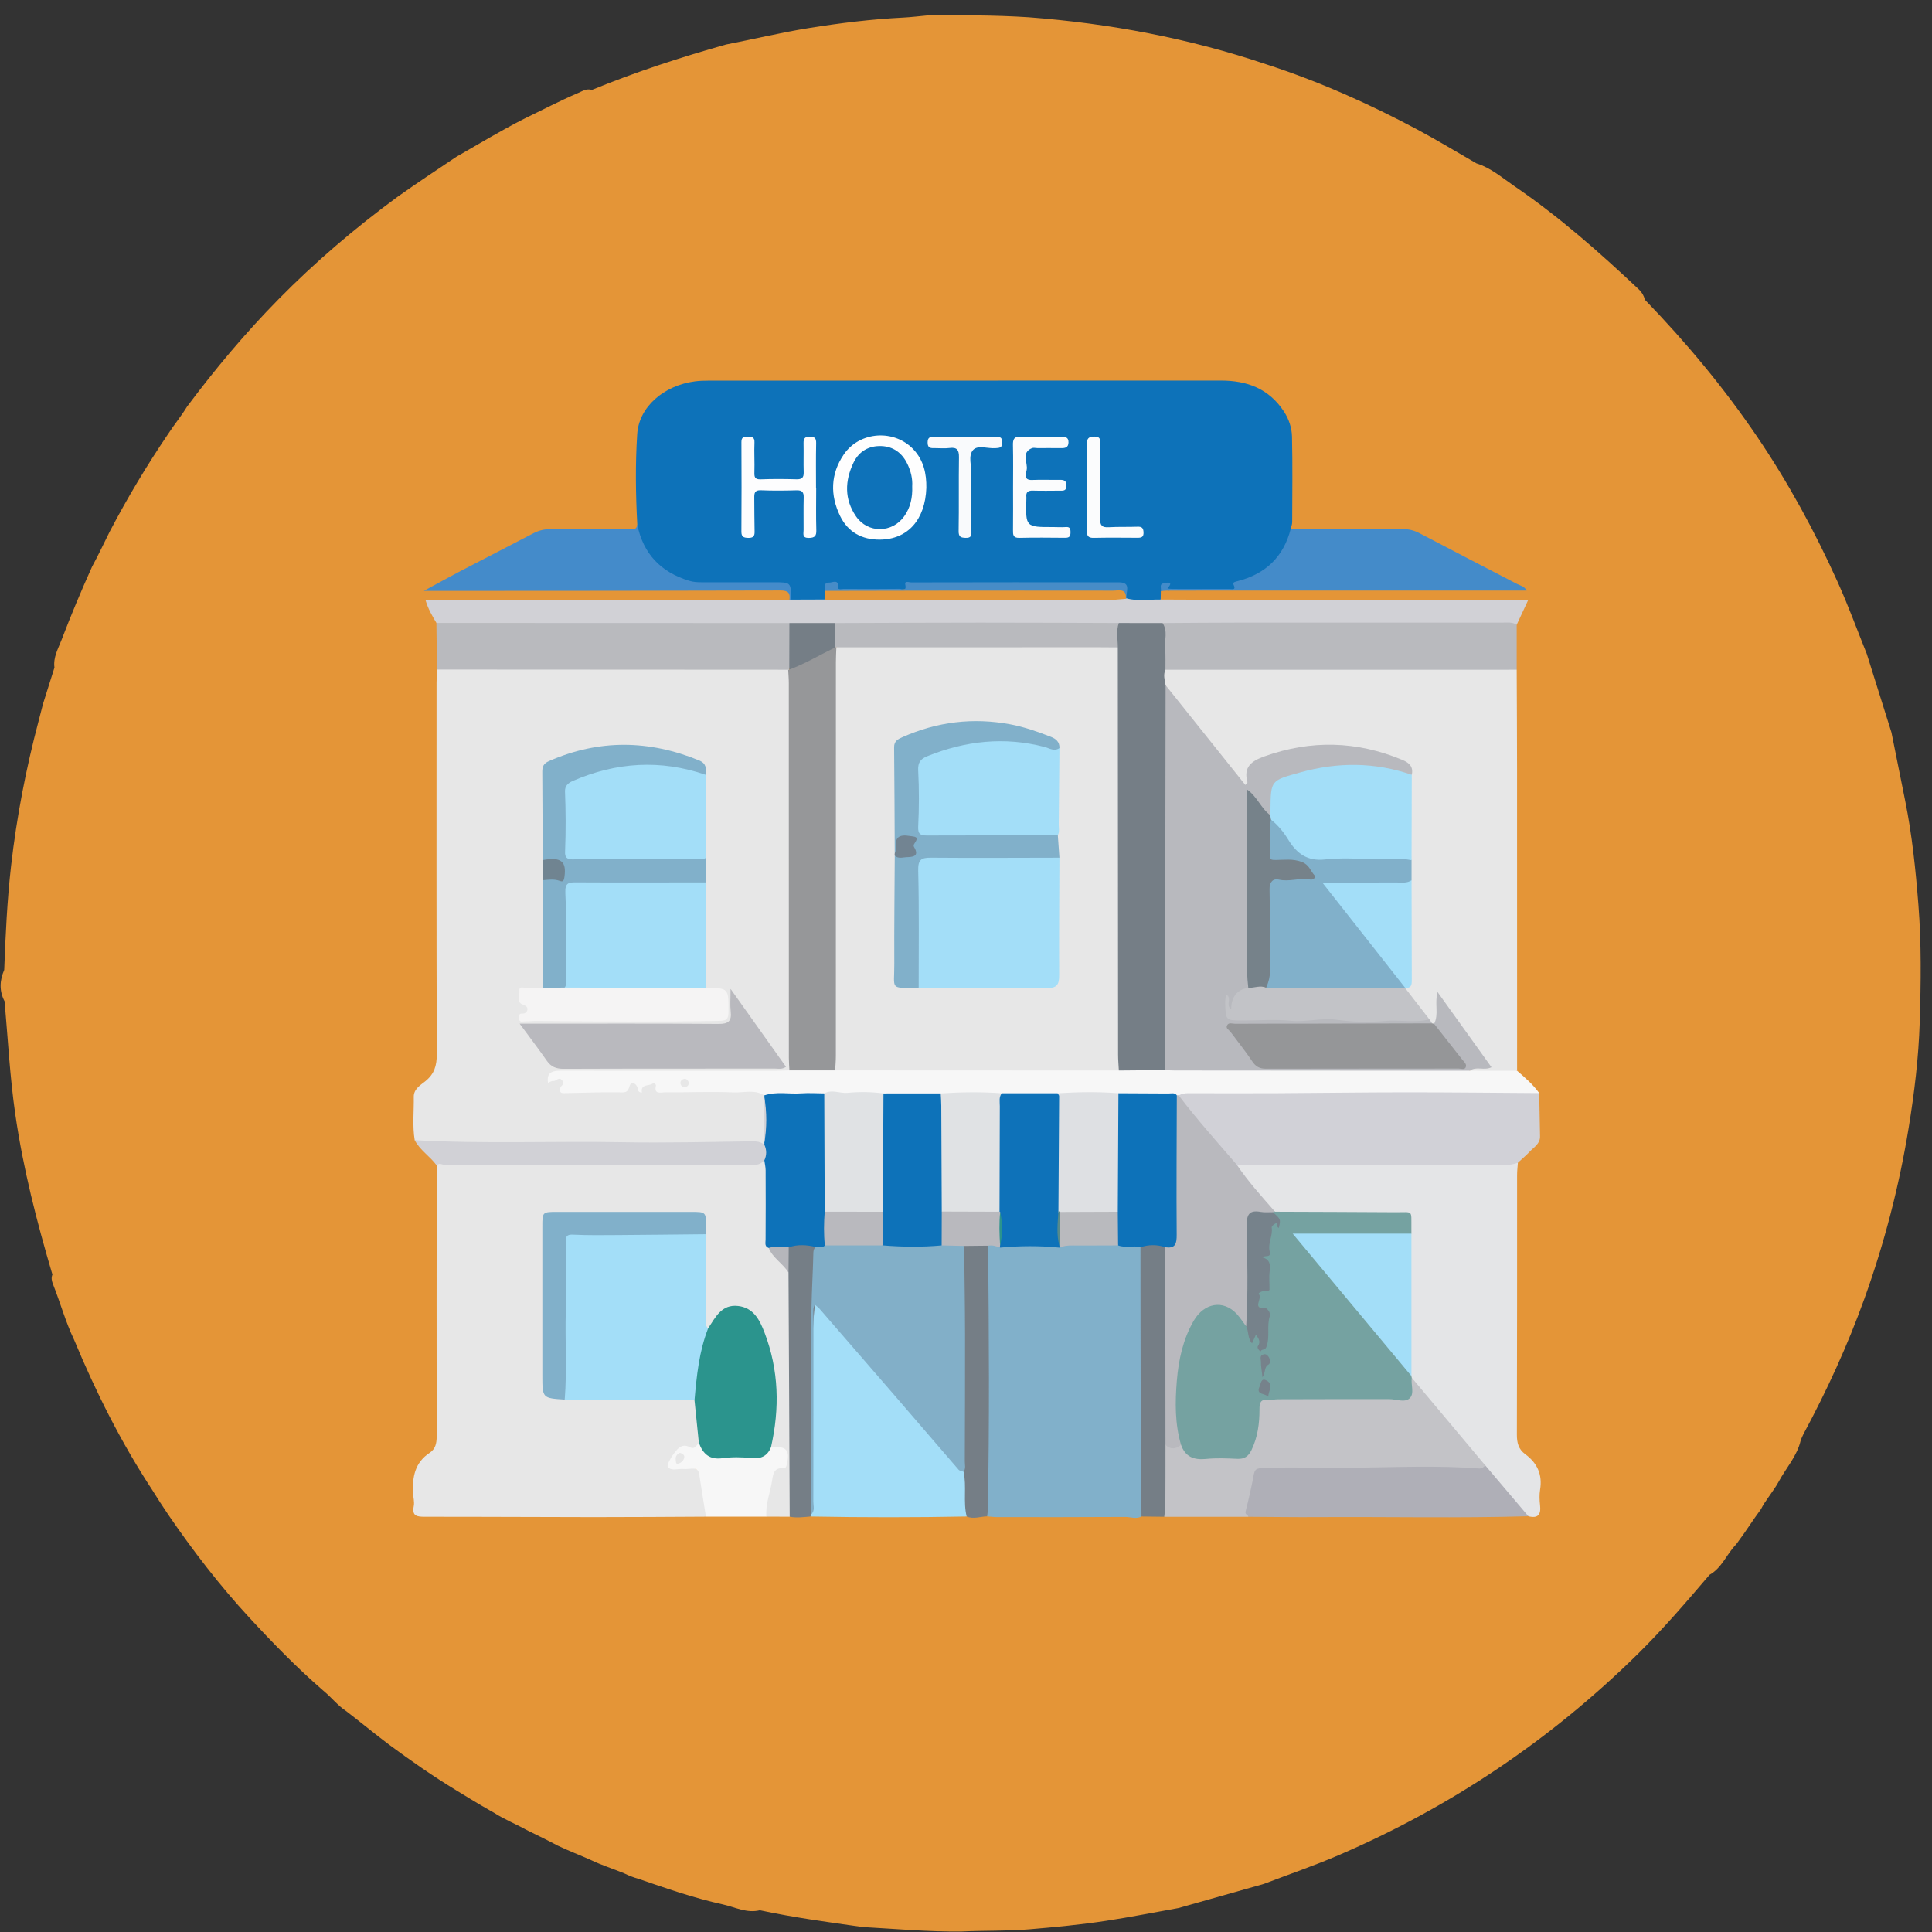 <?xml version="1.0" encoding="utf-8"?>
<!-- Generator: Adobe Illustrator 16.0.0, SVG Export Plug-In . SVG Version: 6.00 Build 0)  -->
<!DOCTYPE svg PUBLIC "-//W3C//DTD SVG 1.1//EN" "http://www.w3.org/Graphics/SVG/1.1/DTD/svg11.dtd">
<svg version="1.1" id="Layer_1" xmlns="http://www.w3.org/2000/svg" xmlns:xlink="http://www.w3.org/1999/xlink" x="0px" y="0px"
	 width="300px" height="300px" viewBox="0 0 300 300" enable-background="new 0 0 300 300" xml:space="preserve">
<rect x="0" y="0" width="300" height="300" fill="#333333" stroke="none"/>
<g>
	<path fill-rule="evenodd" clip-rule="evenodd" fill="#E49537" d="M149.284,299.928c-5.118,0.055-10.213-0.411-15.316-0.695
		c-5.344-0.751-10.693-1.476-15.975-2.605c-2.039,0.503-3.866-0.493-5.75-0.909c-4.465-0.983-8.788-2.485-13.106-3.977
		c-0.77-0.209-1.507-0.501-2.223-0.851c-1.73-0.715-3.525-1.271-5.214-2.088c-1.688-0.75-3.412-1.414-5.082-2.205
		c-1.596-0.851-3.223-1.642-4.847-2.435c-1.669-0.939-3.467-1.64-5.08-2.689c-0.143-0.071-0.279-0.152-0.417-0.233
		c-1.875-1.063-3.716-2.18-5.549-3.313c-3.557-2.165-6.966-4.547-10.312-7.021c-2.242-1.687-4.399-3.479-6.627-5.184
		c-1.352-0.885-2.337-2.179-3.574-3.191c-4.083-3.532-7.847-7.398-11.5-11.354c-4.602-4.982-8.737-10.362-12.575-15.964
		c-0.853-1.244-1.659-2.515-2.458-3.793c-4.845-7.38-8.79-15.23-12.17-23.373c-1.333-2.779-2.135-5.759-3.271-8.613
		c-0.193-0.485-0.321-0.999-0.098-1.522c-2.423-8.19-4.546-16.438-5.77-24.922c-0.839-5.82-1.139-11.672-1.659-17.511
		c-0.857-1.615-0.765-3.242-0.057-4.875c0.204-5.402,0.456-10.796,1.069-16.174c0.867-7.598,2.315-15.081,4.269-22.47
		c0.233-0.884,0.457-1.771,0.685-2.656c0.593-1.882,1.186-3.764,1.779-5.646c-0.222-1.583,0.578-2.925,1.104-4.303
		c1.462-3.835,3.049-7.62,4.736-11.362c0.964-1.777,1.823-3.608,2.725-5.417c2.747-5.251,5.787-10.328,9.114-15.232
		c0.927-1.429,2.02-2.742,2.907-4.199c4.365-5.845,9.049-11.432,14.157-16.628c5.722-5.819,11.928-11.11,18.512-15.946
		c3.006-2.141,6.091-4.166,9.153-6.226c3.49-1.992,6.926-4.081,10.515-5.898c2.791-1.355,5.54-2.794,8.395-4.014
		c0.68-0.291,1.323-0.735,2.124-0.471c6.798-2.792,13.773-5.065,20.844-7.053c4.274-0.83,8.508-1.854,12.813-2.548
		c4.891-0.789,9.793-1.387,14.74-1.636c1.257-0.064,2.511-0.223,3.765-0.338c5.219-0.033,10.438-0.048,15.651,0.29
		c12.59,0.956,24.913,3.26,36.893,7.299c8.168,2.647,15.982,6.123,23.543,10.169c3.086,1.652,6.08,3.477,9.117,5.223
		c2.257,0.698,4.014,2.252,5.906,3.543c6.935,4.733,13.204,10.281,19.307,16.023c0.483,0.455,0.785,0.976,0.938,1.605
		c6.387,6.599,12.249,13.637,17.408,21.233c4.858,7.152,8.98,14.727,12.535,22.615c1.651,3.664,3.025,7.435,4.521,11.159
		c1.274,4.061,2.551,8.122,3.826,12.182c0.712,3.544,1.422,7.088,2.135,10.632c1.072,5.316,1.622,10.691,2.048,16.095
		c0.48,6.075,0.393,12.149,0.209,18.218c-0.169,5.53-0.835,11.03-1.727,16.493c-1.473,9.04-3.765,17.873-6.865,26.493
		c-2.608,7.257-5.815,14.245-9.468,21.033c-0.162,0.302-0.278,0.63-0.416,0.946c-0.557,2.463-2.283,4.303-3.436,6.448
		c-0.457,0.854-1.062,1.625-1.599,2.435c-0.415,0.578-0.812,1.167-1.132,1.806c-1.221,1.647-2.312,3.386-3.534,5.031
		c-0.133,0.199-0.282,0.385-0.437,0.566c-1.406,1.481-2.135,3.559-4.03,4.612c-3.58,4.2-7.178,8.391-11.11,12.267
		c-13.56,13.359-29.093,23.804-46.579,31.313c-3.776,1.621-7.678,2.953-11.521,4.42c-4.415,1.249-8.832,2.497-13.247,3.747
		c-3.723,0.664-7.433,1.402-11.169,1.973c-3.978,0.608-7.981,0.991-11.996,1.328C156.314,299.879,152.798,299.752,149.284,299.928z"
		/>
	<path fill-rule="evenodd" clip-rule="evenodd" fill="#0D72B9" d="M180.252,91.79c-0.008,0.437-0.016,0.873-0.023,1.31
		c-1.793,1.021-3.583,0.961-5.371-0.012c-0.744-2.142-0.744-2.15-3.025-2.152c-9.542-0.003-19.084,0-28.625-0.001
		c-0.924-0.001-1.773,0.48-2.582,0.619c-3.56,0.61-7.204,0.85-10.743-0.13c-0.799-0.222-1.11-0.403-1.313,0.467
		c-0.03,0.534-0.115,1.045-0.509,1.449c-1.671,0.617-3.354,0.526-5.043,0.09c-0.206-0.132-0.339-0.327-0.324-0.568
		c0.103-1.694-0.896-1.992-2.315-1.972c-3.578,0.048-7.156,0.01-10.733,0.017c-4.622,0.008-7.845-2.277-10.122-6.134
		c-0.611-1.036-0.797-2.139-0.565-3.316c-0.256-4.684-0.315-9.382-0.014-14.051c0.273-4.249,4.165-7.567,8.987-8.191
		c0.687-0.089,1.385-0.108,2.078-0.109c26.533-0.005,53.065,0.003,79.598-0.011c4.063-0.003,7.445,1.275,9.757,4.802
		c0.782,1.194,1.226,2.548,1.257,3.908c0.1,4.421,0.042,8.846,0.028,13.27c-0.002,0.336-0.141,0.672-0.216,1.007
		c0.44,0.559,0.14,1.111-0.055,1.635c-1.014,2.724-2.895,4.662-5.438,6.027c-1.021,0.547-2.415,0.449-3.023,1.771
		c-0.111,0.243-0.648,0.113-0.991,0.113c-2.944,0.003-5.888,0.023-8.831-0.024c-0.374-0.005-1.089,0.449-1.198-0.507
		C180.884,90.998,180.562,91.629,180.252,91.79z"/>
	<path fill-rule="evenodd" clip-rule="evenodd" fill="#E7E7E7" d="M64.394,177.041c-0.372-2.235-0.105-4.485-0.143-6.729
		c-0.019-1.191,1.028-1.806,1.789-2.415c1.403-1.125,1.79-2.43,1.783-4.197c-0.063-19.218-0.039-38.436-0.036-57.653
		c0-0.693,0.042-1.386,0.066-2.08c0.676-0.58,1.503-0.544,2.31-0.544c16.668-0.011,33.335-0.011,50.002,0.001
		c0.804,0.001,1.632-0.044,2.335,0.484c0.587,0.673,0.546,1.506,0.546,2.31c0.015,19.288,0.015,38.576,0.003,57.864
		c0,0.521-0.014,1.043-0.13,1.549c-0.339,1.232-1.377,1.058-2.274,1.062c-5.272,0.022-10.545,0.01-15.818,0.01
		c-5.62,0.002-11.24-0.006-16.861,0.009c-0.787,0.002-1.637-0.171-2.422,0.657c1.213-0.148,2.364-0.346,2.193,1.383
		c-0.06,0.599,0.539,0.458,0.919,0.454c2.374-0.028,4.749-0.003,7.124-0.009c0.59-0.002,1.153-0.044,1.556-0.581
		c0.546-0.729,1.191-1.016,1.798-0.111c0.473,0.704,0.623-0.03,0.878-0.145c0.814-0.362,1.589-0.82,2.237,0.277
		c0.484,0.822,1.346,0.542,2.059,0.546c4.169,0.022,8.34-0.024,12.509,0.021c0.88,0.01,1.784-0.046,2.159,1.029
		c0.066,0.178,0.106,0.358,0.128,0.546c0.053,2.073,0.077,4.144-0.006,6.211c-0.022,0.179-0.077,0.353-0.155,0.516
		c-0.829,0.765-1.76,0.11-2.622,0.114c-13.647,0.074-27.294,0.212-40.941,0.056c-3.058-0.035-6.119,0.313-9.171-0.189
		C65.586,177.384,64.931,177.475,64.394,177.041z"/>
	<path fill-rule="evenodd" clip-rule="evenodd" fill="#E7E7E7" d="M122.623,235.51c-1.204-0.001-2.408-0.003-3.612-0.004
		c-0.504-0.517-0.487-1.175-0.364-1.788c0.319-1.575,0.599-3.163,1.034-4.716c0.124-0.446,0.273-1.03,0.713-1.12
		c1.17-0.245,1.414-0.938,1.321-1.998c-0.118-1.337-1.292-0.585-1.863-1.011c-0.139-0.103-0.277-0.194-0.357-0.355
		c0.363-3.033,0.531-6.071,0.441-9.126c-0.085-2.858-0.646-5.61-1.663-8.277c-0.291-0.762-0.685-1.464-1.179-2.109
		c-1.698-2.22-3.58-2.251-5.498-0.187c-0.554,0.596-0.716,1.871-2.031,1.434c-0.456-0.523-0.481-1.168-0.483-1.801
		c-0.006-4.212-0.075-8.425,0.032-12.636c-0.097-3.103-0.097-3.104-3.174-3.104c-6.303,0-12.605-0.008-18.908,0.004
		c-2.144,0.004-2.276,0.13-2.28,2.25c-0.015,7.401-0.006,14.803-0.006,22.204c0,3.302,0.001,3.302,3.231,3.712
		c5.949-0.055,11.897-0.018,17.845-0.018c0.577,0,1.157,0.011,1.709,0.209c0.63,0.26,0.745,0.841,0.836,1.414
		c0.273,1.715,0.459,3.438,0.542,5.171c-0.27,1.124-0.878,1.656-2.128,1.43c-1.422-0.259-1.857,0.88-2.325,1.883
		c-0.184,0.396-0.064,0.67,0.416,0.706c0.116,0.008,0.232-0.004,0.347,0.004c3.57,0.23,3.617,0.223,4.178,3.773
		c0.209,1.328,0.845,2.667,0.22,4.052c-5.795,0.026-11.591,0.075-17.387,0.071c-8.753-0.005-17.505-0.065-26.258-0.055
		c-1.236,0.001-2.03-0.102-1.721-1.661c0.127-0.64-0.079-1.343-0.113-2.019c-0.125-2.484,0.286-4.743,2.573-6.244
		c0.908-0.596,1.097-1.473,1.095-2.545c-0.024-14.029-0.004-28.059,0.005-42.089c0.396-1.072,1.33-0.628,2.016-0.629
		c10.193-0.021,20.386-0.021,30.579-0.018c4.634,0.001,9.267-0.01,13.9,0.006c1.392,0.006,2.776-0.035,4.15-0.272
		c1.224,0.457,1.034,1.55,1.057,2.492c0.089,3.585-0.079,7.172,0.084,10.754c0.416,0.968,1.118,1.718,1.85,2.448
		c0.696,0.695,1.296,1.453,1.485,2.463c0.206,1.561,0.113,3.128,0.114,4.691c0.009,9.91,0.009,19.82-0.002,29.732
		C123.044,233.604,123.2,234.614,122.623,235.51z"/>
	<path fill-rule="evenodd" clip-rule="evenodd" fill="#E7E7E7" d="M235.512,103.996c0.02,5.101,0.052,10.203,0.055,15.304
		c0.009,15.655,0.004,31.31,0.006,46.965c-2.295,0.836-4.639,0.545-6.978,0.3c-0.701-0.423-0.365-0.709,0.149-0.924
		c0.582-0.243,1.244-0.08,2.014-0.271c-2.447-3.551-4.939-6.901-7.298-10.27c-0.167,1.298,0.463,2.719-0.498,3.963
		c-0.161,0.065-0.326,0.09-0.497,0.071c-0.351-0.098-0.574-0.354-0.783-0.627c-1.003-1.297-1.922-2.661-3.01-3.895
		c-0.332-0.377-0.716-0.751-0.554-1.345c0.095-0.165,0.199-0.319,0.313-0.471c0.421-1.361,0.237-2.757,0.248-4.137
		c0.032-3.984-0.015-7.969,0.022-11.955c-0.04-1.071-0.034-2.143,0.011-3.213c-0.073-4.189-0.054-8.378-0.021-12.563
		c0.304-1.454-0.369-2.249-1.696-2.762c-7.186-2.78-14.33-2.809-21.479,0.144c-1.17,0.482-1.569,1.251-1.436,2.438
		c0.06,0.534-0.004,1.098-0.616,1.291c-0.551,0.175-0.844-0.309-1.111-0.656c-3.862-4.988-7.896-9.842-11.644-14.924
		c-0.332-1.154-0.812-2.354,0.871-2.908c0.805-0.162,1.619-0.13,2.429-0.131c16.171-0.003,32.341-0.006,48.513,0.008
		C233.541,103.431,234.631,103.205,235.512,103.996z"/>
	<path fill-rule="evenodd" clip-rule="evenodd" fill="#81B0CA" d="M177.248,235.479c-0.828,0.442-1.689,0.066-2.53,0.07
		c-6.632,0.044-13.264,0.033-19.896,0.029c-0.514-0.002-1.027-0.08-1.542-0.121c-0.357-0.646-0.251-1.354-0.241-2.038
		c0.181-12.882,0.09-25.763,0.064-38.645c-0.001-0.519-0.072-1.046,0.311-1.482c0.551-0.357,1.129-0.227,1.707-0.1
		c3.294-0.113,6.591,0.073,9.887-0.112c2.697-0.344,5.4-0.174,8.101-0.13c0.905,0.179,1.818,0.287,2.745,0.253
		c0.933-0.032,1.559,0.34,1.715,1.324c0.167,1.157,0.106,2.318,0.107,3.477c0.004,11.534,0.008,23.069-0.006,34.603
		C177.667,233.577,177.849,234.591,177.248,235.479z"/>
	<path fill-rule="evenodd" clip-rule="evenodd" fill="#E4E5E7" d="M235.694,180.549c-0.043,0.633-0.121,1.267-0.121,1.899
		c-0.007,13.44,0.011,26.88-0.033,40.319c-0.004,1.266,0.255,2.273,1.277,3.023c1.882,1.379,2.715,3.167,2.328,5.524
		c-0.13,0.79-0.096,1.627-0.004,2.428c0.165,1.444-0.324,2.08-1.817,1.699c-0.479-0.201-0.91-0.454-1.242-0.882
		c-1.831-2.347-3.889-4.508-5.743-6.837c-3.42-3.874-6.599-7.949-9.96-11.873c-0.599-0.698-1.207-1.388-1.535-2.274
		c-0.055-0.198-0.085-0.392-0.098-0.595c-0.158-7.078-0.092-14.153-0.044-21.227c-0.105-3.026-0.107-3.006-3.085-3.036
		c-5.697-0.057-11.396,0.155-17.09-0.11c-0.715-0.135-1.263-0.542-1.723-1.083c-1.459-1.715-2.897-3.449-4.312-5.199
		c-0.436-0.54-1.054-1.207-0.154-1.923c0.98-0.196,1.967-0.076,2.947-0.078c12.968-0.027,25.936,0.034,38.902-0.035
		C234.705,180.288,235.238,180.202,235.694,180.549z"/>
	<path fill-rule="evenodd" clip-rule="evenodd" fill="#D1D1D6" d="M122.833,93.113c1.734-0.005,3.469-0.012,5.204-0.018
		c0.546-0.397,1.18-0.448,1.822-0.448c14.81,0.004,29.619-0.059,44.43,0.03c0.231,0.025,0.444,0.103,0.638,0.232
		c1.752,0.506,3.533,0.153,5.302,0.191c7.61,0.028,15.221,0.07,22.831,0.08c11.342,0.014,22.684,0.003,34.233,0.003
		c-0.633,1.358-1.207,2.59-1.78,3.824c-0.478,0.273-1.005,0.24-1.524,0.24c-17.307-0.015-34.613-0.001-51.92-0.005
		c-0.464,0-0.924-0.066-1.388-0.047c-2.368,0.057-4.736,0.063-7.105-0.007c-13.522,0.126-27.047,0.022-40.568,0.053
		c-1.041,0.003-2.082,0.051-3.12-0.046c-2.488,0.058-4.978,0.063-7.467,0c-5.389,0.118-10.777,0.041-16.166,0.048
		c-11.82,0.014-23.641,0.007-35.462-0.001c-1.033,0-2.101,0.135-3.029-0.514c-0.639-1.077-1.278-2.154-1.691-3.546
		c18.94,0,37.722,0,56.505,0C122.632,93.036,122.715,93.007,122.833,93.113z"/>
	<path fill-rule="evenodd" clip-rule="evenodd" fill="#D1D1D7" d="M235.694,180.549c-0.652,0.262-1.328,0.336-2.033,0.336
		c-13.25-0.011-26.499-0.008-39.749-0.007c-0.615,0-1.229,0.004-1.844,0.006c-1.014-0.057-1.388-0.964-1.921-1.568
		c-2.134-2.418-4.219-4.881-6.241-7.393c-0.461-0.571-1.283-1.106-0.83-2.087c1.225-0.913,2.656-0.668,4.015-0.647
		c8.206,0.12,16.413-0.039,24.617,0.004c8.495,0.043,16.992-0.154,25.486,0.079c0.646,0.019,1.271,0.074,1.817,0.463
		c0.041,2.236,0.074,4.471,0.126,6.705c0.027,1.159-0.922,1.659-1.568,2.349C236.984,179.412,236.322,179.965,235.694,180.549z"/>
	<path fill-rule="evenodd" clip-rule="evenodd" fill="#F7F7F7" d="M239.012,169.734c-6.915-0.043-13.829-0.124-20.745-0.121
		c-6.65,0.002-13.303,0.103-19.954,0.137c-4.595,0.023-9.189,0.008-13.784-0.001c-0.534,0-1.034,0.079-1.5,0.347
		c-0.168,0.125-0.355,0.188-0.564,0.191c-2.768-0.076-5.537,0.014-8.303-0.057c-3.475-0.389-6.953-0.248-10.435-0.005
		c-2.532,0.016-5.063,0.129-7.588-0.057c-3.496-0.266-6.992-0.131-10.491,0.062c-2.658,0.052-5.315,0.057-7.968,0.01
		c-3.384-0.352-6.772-0.286-10.165-0.041c-2.95,0.025-5.9,0.26-8.842-0.105c-1.5-0.973-3.187-0.394-4.763-0.463
		c-3.56-0.157-7.134,0.014-10.701-0.012c-0.584-0.004-1.698,0.379-1.358-1.027c0.045-0.188-0.282-0.503-0.461-0.364
		c-0.614,0.475-1.955,0.028-1.71,1.431c-0.738-0.028-0.565-0.531-0.717-0.869c-0.308-0.688-1.007-0.887-1.216-0.105
		c-0.272,1.019-0.712,0.954-1.575,0.936c-2.716-0.059-5.437,0.076-8.155,0.111c-0.513,0.006-1.296,0.171-1.016-0.808
		c0.109-0.379,0.776-0.554,0.297-1.152c-0.538-0.67-0.91,0.154-1.384,0.082c-0.241-0.038-0.521,0.174-0.816,0.285
		c-0.263-1.635,0.674-1.884,2.006-1.882c11.072,0.022,22.145,0.015,33.216,0.011c0.752-0.001,1.506-0.038,2.259-0.058
		c1.442-0.851,3.026-0.335,4.543-0.457c0.684-0.056,1.377-0.015,2.062,0.011c15.05-0.083,30.104-0.042,45.162-0.008
		c2.268-0.013,4.531-0.042,6.797-0.003c6.195-0.156,12.387,0.014,18.579,0.019c8.684,0.005,17.366-0.006,26.05,0.011
		c0.847,0.002,1.757-0.198,2.483,0.478c2.438,0.002,4.878,0.004,7.317,0.006C236.813,167.329,238.047,168.397,239.012,169.734z"/>
	<path fill-rule="evenodd" clip-rule="evenodd" fill="#C3C3C7" d="M219.22,213.936c3.807,4.54,7.614,9.078,11.419,13.617
		c-0.098,0.808-0.648,0.789-1.279,0.767c-6.83-0.23-13.658-0.051-20.488,0.083c-4.159,0.081-8.323,0-12.481-0.116
		c-0.977-0.025-1.19,0.348-1.366,1.101c-0.473,2.03-0.785,4.092-1.167,6.14c-4.356-0.001-8.715-0.003-13.071-0.003
		c-0.489-0.724-0.384-1.552-0.373-2.347c0.039-2.706-0.146-5.415,0.104-8.114c0.131-0.354,0.225-0.896,0.711-0.745
		c0.85,0.267,1.644-0.233,2.466-0.043c0.939,1.493,2.302,1.906,4.004,1.737c1.263-0.125,2.548-0.068,3.819-0.014
		c1.44,0.061,2.286-0.625,2.737-1.923c0.557-1.602,0.759-3.262,0.842-4.946c0.093-1.847,0.283-2.125,2.148-2.185
		c6.311-0.204,12.623-0.063,18.935-0.067c2.22,0,2.22,0.038,2.646-2.194C218.88,214.394,218.981,214.128,219.22,213.936z"/>
	<path fill-rule="evenodd" clip-rule="evenodd" fill="#A3DEF8" d="M150.104,235.481c-8.087,0.155-16.173,0.153-24.26,0
		c-0.075-0.179-0.103-0.365-0.085-0.56c0.216-4.516,0.063-9.036,0.087-13.554c0.029-5.389,0.007-10.777,0.007-16.166
		c0-0.521-0.023-1.044,0.027-1.563c0.043-0.454,0.034-1.003,0.555-1.17c0.499-0.158,0.879,0.227,1.196,0.557
		c1.525,1.591,2.889,3.322,4.339,4.979c5.874,6.711,11.667,13.492,17.566,20.179c0.716,0.883,0.664,1.95,0.641,2.98
		C150.147,232.603,150.32,234.046,150.104,235.481z"/>
	<path fill-rule="evenodd" clip-rule="evenodd" fill="#B9BABE" d="M67.764,96.727c18.271,0.006,36.542,0.012,54.813,0.018
		c0.78,2.241,0.433,4.521,0.231,6.797c-0.086,0.202-0.227,0.354-0.421,0.455c-18.178-0.01-36.356-0.02-54.534-0.03
		C67.823,101.553,67.793,99.14,67.764,96.727z"/>
	<path fill-rule="evenodd" clip-rule="evenodd" fill="#B9BABE" d="M180.521,96.745c3.993-0.022,7.986-0.063,11.98-0.064
		c13.606-0.008,27.211-0.004,40.817-0.001c0.744,0,1.514-0.119,2.194,0.327c-0.001,2.33-0.001,4.66-0.001,6.989
		c-18.181,0.001-36.361,0.001-54.543,0.003c-0.587-0.527-0.555-1.247-0.536-1.924C180.48,100.298,180.229,98.516,180.521,96.745z"/>
	<path fill-rule="evenodd" clip-rule="evenodd" fill="#448BC9" d="M180.252,91.79c0.115-0.437-0.318-1.111,0.484-1.218
		c0.097-0.013,1.719-0.502,0.566,0.76c-0.063,0.068,0.49,0.117,0.748,0.118c2.945,0.014,5.892,0.012,8.838,0.004
		c0.439,0,1.117,0.241,0.637-0.713c-0.167-0.332,0.324-0.421,0.686-0.515c4.321-1.109,7.118-3.779,8.221-8.147
		c5.793,0.03,11.587,0.078,17.381,0.072c0.95,0,1.768,0.201,2.609,0.644c5.04,2.652,10.106,5.254,15.158,7.885
		c0.486,0.253,1.101,0.332,1.483,1.021c-1.15,0-2.207,0-3.262,0c-17.506,0.001-35.011,0.001-52.516,0.007
		C180.941,91.708,180.597,91.761,180.252,91.79z"/>
	<path fill-rule="evenodd" clip-rule="evenodd" fill="#AFAFB7" d="M193.856,235.526c-0.067-0.312-0.561-0.332-0.437-0.832
		c0.467-1.881,0.914-3.771,1.259-5.677c0.173-0.949,0.488-1.016,1.468-1.058c4.693-0.198,9.389,0.001,14.077-0.05
		c6.465-0.068,12.949-0.381,19.416,0.119c0.46,0.036,0.726-0.197,1-0.477c2.228,2.631,4.456,5.261,6.685,7.89
		c-10.895,0.317-21.792,0.069-32.689,0.137C201.043,235.601,197.449,235.546,193.856,235.526z"/>
	<path fill-rule="evenodd" clip-rule="evenodd" fill="#448BCA" d="M122.833,93.113c-0.083,0.035-0.167,0.057-0.255,0.067
		c0.163-1.077-0.16-1.494-1.382-1.49c-17.656,0.056-35.312,0.053-52.968,0.064c-0.636,0.001-1.271,0-2.416,0
		c2.161-1.171,3.908-2.149,5.683-3.075c3.773-1.971,7.569-3.901,11.338-5.879c0.899-0.472,1.806-0.657,2.82-0.647
		c3.94,0.039,7.88,0.025,11.82,0.005c0.573-0.003,1.356,0.294,1.483-0.704c0.916,4.545,3.656,7.386,8.058,8.728
		c0.63,0.193,1.24,0.23,1.873,0.23c3.757,0.004,7.516,0.003,11.274,0.003C122.832,90.415,122.832,90.415,122.833,93.113z"/>
	<path fill-rule="evenodd" clip-rule="evenodd" fill="#D1D1D6" d="M118.684,180.184c-0.453,0.479-0.957,0.711-1.666,0.711
		c-15.971-0.023-31.942-0.021-47.914-0.003c-0.425,0-0.894-0.408-1.294,0.073c-1.02-1.411-2.588-2.346-3.417-3.924
		c10.765,0.604,21.54,0.118,32.311,0.323c6.686,0.126,13.379-0.056,20.068-0.14c0.723-0.01,1.35,0.064,1.914,0.518
		C119.834,178.558,119.837,179.371,118.684,180.184z"/>
	<path fill-rule="evenodd" clip-rule="evenodd" fill="#757E86" d="M180.974,224.382c-0.003,3.092,0.004,6.184-0.017,9.275
		c-0.004,0.622-0.11,1.244-0.171,1.866c-1.181-0.014-2.36-0.028-3.538-0.042c-0.042-6.071-0.102-12.14-0.123-18.209
		c-0.027-7.868-0.023-15.734-0.034-23.602c1.295-1.154,2.872-1.104,4.179,0.133c0.273,0.723,0.234,1.48,0.234,2.23
		c0.007,8.565,0.012,17.131-0.005,25.696C181.497,222.638,181.668,223.602,180.974,224.382z"/>
	<path fill-rule="evenodd" clip-rule="evenodd" fill="#757E86" d="M150.104,235.481c-0.573-2.29,0.019-4.658-0.477-6.95
		c-0.299-0.477-0.218-1.011-0.218-1.526c-0.002-10.728-0.014-21.454,0.023-32.182c0.002-0.645-0.276-1.454,0.669-1.771
		c1.139-0.111,2.303-0.457,3.332,0.377c0.13,13.725,0.233,27.449-0.058,41.174c-0.007,0.285-0.062,0.571-0.095,0.855
		C152.221,235.482,151.166,235.931,150.104,235.481z"/>
	<path fill-rule="evenodd" clip-rule="evenodd" fill="#757E86" d="M125.972,235.139c-0.042,0.114-0.084,0.229-0.126,0.344
		c-1.074,0.087-2.147,0.244-3.223,0.027c-0.027-6.117-0.054-12.233-0.084-18.351c-0.031-6.52-0.067-13.041-0.1-19.562
		c-0.411-1.293-0.728-2.59-0.208-3.934c1.493-1.14,3.284-1.119,4.603,0.051c0.13,2.135,0.271,4.307-0.015,6.4
		c-1.503,11.031-0.264,22.105-0.686,33.15C126.109,233.891,126.287,234.537,125.972,235.139z"/>
	<path fill-rule="evenodd" clip-rule="evenodd" fill="#F7F7F7" d="M109.617,235.506c-0.352-2.207-0.712-4.413-1.05-6.622
		c-0.084-0.556-0.401-0.821-0.92-0.833c-0.509-0.013-1.024,0.099-1.526,0.052c-0.832-0.077-1.871,0.354-2.41-0.297
		c-0.216-0.262,0.401-1.387,0.836-1.974c0.587-0.791,1.285-1.768,2.494-1.145c0.895,0.461,1.08-0.238,1.477-0.66
		c2.588,3.211,6.123,1.68,9.311,1.822c0.785,0.034,1.14-0.947,1.894-1.132c2.437-0.196,2.999,0.456,2.435,2.759
		c-0.082,0.335-0.18,0.548-0.518,0.515c-1.474-0.143-1.596,0.926-1.755,1.946c-0.291,1.857-1.048,3.64-0.873,5.568
		C115.879,235.506,112.748,235.506,109.617,235.506z"/>
	<path fill-rule="evenodd" clip-rule="evenodd" fill="#FEFEFE" d="M143.843,75.748c-0.178,4.956-2.878,8-7.206,8.045
		c-2.783,0.029-4.972-1.171-6.187-3.677c-1.566-3.231-1.49-6.517,0.567-9.538c2.469-3.629,7.877-3.974,10.862-0.751
		C143.414,71.483,143.874,73.547,143.843,75.748z"/>
	<path fill-rule="evenodd" clip-rule="evenodd" fill="#FDFDFE" d="M126.736,75.748c0,2.19-0.043,4.382,0.021,6.571
		c0.026,0.906-0.235,1.194-1.153,1.209c-1.087,0.017-0.825-0.645-0.823-1.245c0.007-1.681-0.027-3.361,0.016-5.04
		c0.02-0.813-0.24-1.133-1.091-1.109c-1.853,0.052-3.71,0.074-5.561-0.007c-0.957-0.042-1.028,0.445-1.021,1.147
		c0.02,1.764,0.005,3.527,0.049,5.289c0.02,0.756-0.278,0.976-1.009,0.957c-0.699-0.019-1.044-0.159-1.039-0.963
		c0.03-4.635,0.027-9.27,0.003-13.905c-0.004-0.73,0.321-0.862,0.943-0.839c0.62,0.023,1.122-0.015,1.083,0.896
		c-0.067,1.532,0.039,3.072-0.011,4.606c-0.025,0.761,0.063,1.151,0.981,1.116c1.852-0.073,3.708-0.055,5.561-0.008
		c0.825,0.021,1.138-0.25,1.111-1.088c-0.046-1.504,0.013-3.013-0.021-4.518c-0.016-0.728,0.216-1.029,0.99-1.015
		c0.757,0.015,0.983,0.267,0.966,1.029c-0.05,2.305-0.019,4.612-0.019,6.918C126.721,75.748,126.729,75.748,126.736,75.748z"/>
	<path fill-rule="evenodd" clip-rule="evenodd" fill="#E49637" d="M174.825,92.986c-4.125,0.433-8.264,0.153-12.395,0.17
		c-11.236,0.049-22.473,0.016-33.71,0.011c-0.228,0-0.456-0.047-0.684-0.072c0.003-0.45,0.006-0.899,0.01-1.348
		c0.744-0.664,1.546-0.095,2.321-0.125c3.865-0.149,7.751,0.4,11.599-0.339c0.284-0.055,0.578-0.043,0.867-0.043
		c9.909-0.007,19.817-0.022,29.725,0.015C173.679,91.261,175.07,91.104,174.825,92.986z"/>
	<path fill-rule="evenodd" clip-rule="evenodd" fill="#FBFCFD" d="M157.308,75.731c0-2.199,0.035-4.399-0.017-6.597
		c-0.021-0.919,0.161-1.372,1.223-1.333c2.08,0.075,4.166,0.029,6.248,0.019c0.632-0.003,1.171,0.041,1.153,0.886
		c-0.019,0.825-0.547,0.889-1.181,0.881c-1.215-0.015-2.43-0.003-3.646-0.003c-0.288-0.001-0.617-0.099-0.861,0.006
		c-1.727,0.741-0.585,2.245-0.807,3.378c-0.106,0.541-0.561,1.62,0.85,1.561c1.419-0.06,2.843,0.002,4.265-0.02
		c0.665-0.009,1.079,0.108,1.067,0.934c-0.014,0.83-0.54,0.744-1.051,0.748c-1.389,0.009-2.778,0.032-4.166-0.007
		c-0.735-0.021-1.101,0.216-1.013,0.985c0.012,0.114,0.003,0.231,0,0.347c-0.123,4.33-0.123,4.329,4.163,4.324
		c0.625,0,1.252,0.048,1.875,0.003c0.573-0.042,0.806,0.064,0.819,0.733c0.014,0.684-0.153,0.938-0.84,0.932
		c-2.374-0.021-4.747-0.046-7.119,0.01c-0.96,0.023-0.979-0.48-0.971-1.188C157.324,80.13,157.309,77.931,157.308,75.731z"/>
	<path fill-rule="evenodd" clip-rule="evenodd" fill="#478CC7" d="M174.825,92.986c0.154-1.689-1.11-1.268-1.983-1.269
		c-9.543-0.017-19.087-0.007-28.629,0c-5.389,0.005-10.777,0.02-16.166,0.03c0.064-0.533-0.18-1.325,0.711-1.282
		c0.482,0.023,1.494-0.629,1.389,0.756c-0.032,0.42,0.558,0.221,0.855,0.224c2.893,0.017,5.787,0.026,8.679-0.013
		c0.324-0.005,1.155,0.479,0.886-0.661c-0.15-0.64,0.594-0.339,0.9-0.339c10.763-0.022,21.526-0.029,32.29-0.009
		c2.013,0.003,1.008,1.546,1.171,2.484L174.825,92.986z"/>
	<path fill-rule="evenodd" clip-rule="evenodd" fill="#F9FAFC" d="M150.817,76.751c0.003,1.912-0.04,3.826,0.024,5.736
		c0.025,0.717-0.069,1.049-0.876,1.031c-0.764-0.018-1.125-0.144-1.109-1.063c0.063-3.813-0.005-7.626,0.052-11.438
		c0.018-1.121-0.281-1.607-1.467-1.451c-0.741,0.098-1.504,0.013-2.258,0.02c-0.597,0.005-1.138,0.058-1.143-0.848
		c-0.005-0.835,0.393-0.931,1.07-0.926c3.13,0.021,6.26,0.01,9.39,0.012c0.592,0,1.129-0.058,1.138,0.862
		c0.01,0.9-0.49,0.864-1.102,0.908c-1.184,0.086-2.732-0.549-3.46,0.31c-0.767,0.904-0.2,2.454-0.251,3.719
		C150.782,74.663,150.815,75.708,150.817,76.751z"/>
	<path fill-rule="evenodd" clip-rule="evenodd" fill="#FBFCFD" d="M168.789,75.627c0-2.203,0.033-4.407-0.017-6.609
		c-0.02-0.881,0.221-1.229,1.163-1.226c1.007,0.003,0.927,0.575,0.925,1.244c-0.012,3.826,0.039,7.653-0.035,11.479
		c-0.021,1.089,0.3,1.412,1.351,1.35c1.478-0.088,2.966-0.024,4.447-0.079c0.664-0.024,0.913,0.172,0.944,0.867
		c0.032,0.771-0.353,0.854-0.948,0.851c-2.261-0.011-4.522-0.037-6.782,0.013c-0.854,0.019-1.078-0.295-1.062-1.106
		C168.821,80.149,168.791,77.888,168.789,75.627z"/>
	<path fill-rule="evenodd" clip-rule="evenodd" fill="#969799" d="M129.688,166.208c-2.37,0-4.739,0.001-7.109,0.001
		c-0.029-0.635-0.085-1.27-0.085-1.903c-0.005-19.411-0.003-38.821-0.008-58.231c0-0.693-0.064-1.385-0.098-2.078
		c0,0,0.169-0.018,0.169-0.018c1.992-1.609,4.367-2.5,6.666-3.528c0.262-0.118,0.566-0.076,0.781,0.191
		c0.112,0.18,0.188,0.371,0.236,0.577c0.154,0.807,0.119,1.62,0.12,2.431c0.003,19.815,0.007,39.631-0.012,59.446
		C130.347,164.159,130.644,165.329,129.688,166.208z"/>
	<path fill-rule="evenodd" clip-rule="evenodd" fill="#A3DEF8" d="M109.587,137.021c0.007,5.451,0.013,10.901,0.02,16.352
		c-0.426,0.488-1.017,0.542-1.592,0.546c-6.367,0.033-12.735,0.075-19.102-0.02c-0.231-0.003-0.458-0.061-0.678-0.119
		c-0.706-0.189-0.795-0.763-0.805-1.358c-0.08-4.789-0.073-9.58-0.058-14.37c0.002-0.938,0.472-1.365,1.36-1.436
		c0.404-0.032,0.808-0.041,1.211-0.041c5.832-0.003,11.664-0.005,17.496,0.004C108.178,136.581,108.956,136.466,109.587,137.021z"/>
	<path fill-rule="evenodd" clip-rule="evenodd" fill="#A3DEF8" d="M109.589,120.313c0,4.306,0,8.612,0,12.918
		c-0.344,0.67-0.981,0.508-1.535,0.514c-6.248,0.068-12.498,0.01-18.747,0.028c-1.593,0.004-1.928-0.343-1.91-1.958
		c0.034-2.889,0.072-5.778-0.015-8.665c-0.038-1.249,0.579-1.902,1.634-2.362c4.102-1.786,8.374-2.608,12.849-2.372
		c2.027,0.106,4.036,0.319,5.994,0.877C108.521,119.485,109.236,119.595,109.589,120.313z"/>
	<path fill-rule="evenodd" clip-rule="evenodd" fill="#81B0CA" d="M109.589,120.313c-7.01-2.413-13.88-1.982-20.652,0.954
		c-0.802,0.348-1.233,0.84-1.203,1.637c0.118,3.041,0.137,6.079,0.018,9.121c-0.024,0.604-0.108,1.434,1.113,1.421
		c6.746-0.063,13.492-0.028,20.239-0.036c0.162,0,0.323-0.117,0.485-0.179c0,1.264,0,2.526-0.001,3.79
		c-6.665,0.005-13.33,0.034-19.994-0.005c-1.264-0.008-1.887-0.004-1.806,1.695c0.211,4.434,0.095,8.883,0.086,13.327
		c-0.001,0.437,0.135,0.92-0.198,1.316c-1.137,0.788-2.275,0.778-3.417,0.012c0-5.561,0.001-11.123,0.001-16.684
		c0.866-0.935,1.915-0.393,2.9-0.343c0.068-2.296,0.068-2.298-2.086-2.528c-0.29-0.031-0.563-0.098-0.813-0.253
		c-0.015-4.564-0.02-9.128-0.055-13.692c-0.007-0.832,0.19-1.312,1.066-1.694c7.757-3.393,15.49-3.283,23.273-0.098
		C109.718,118.553,109.669,119.37,109.589,120.313z"/>
	<path fill-rule="evenodd" clip-rule="evenodd" fill="#B9B9BE" d="M80.694,158.956c0.91,0,1.47,0,2.031,0
		c9.616,0,19.23-0.038,28.844,0.038c1.581,0.014,2.063-0.466,1.892-1.965c-0.111-0.964-0.021-1.95-0.021-3.479
		c3.054,4.293,5.824,8.188,8.612,12.107c-0.661,0.438-1.19,0.271-1.684,0.272c-10.946,0.012-21.893-0.009-32.84,0.035
		c-1.154,0.004-1.948-0.291-2.61-1.241C83.615,162.856,82.231,161.045,80.694,158.956z"/>
	<path fill-rule="evenodd" clip-rule="evenodd" fill="#0D72B9" d="M126.673,193.637c-1.404-0.342-2.807-0.44-4.202,0.047
		c-1.023,0.472-2.067,0.304-3.111,0.1c-0.671-0.246-0.484-0.773-0.48-1.296c0.024-3.59,0.022-7.179,0.006-10.769
		c-0.003-0.512-0.132-1.023-0.202-1.535c0.385-0.813,0.38-1.627,0.003-2.441c0.017-0.105,0.015-0.211-0.004-0.315
		c0.264-2.343,0.245-4.686,0.01-7.03c0.02-0.102,0.013-0.203-0.02-0.303c1.879-0.646,3.824-0.184,5.734-0.32
		c1.188-0.086,2.389-0.002,3.584,0.007c0.689,0.625,0.61,1.468,0.611,2.267c0.001,5.209,0.049,10.417-0.017,15.621
		c-0.279,1.846-0.049,3.713-0.195,5.567C127.998,194.133,127.41,194.2,126.673,193.637z"/>
	<path fill-rule="evenodd" clip-rule="evenodd" fill="#F5F4F4" d="M84.26,153.366c1.139-0.003,2.277-0.008,3.417-0.012
		c7.309,0.006,14.62,0.013,21.93,0.019c3.565,0.064,3.527,0.064,3.513,3.734c-0.004,1.093-0.241,1.394-1.431,1.415
		c-9.435,0.171-18.869,0.111-28.303,0.01c-0.628-0.007-1.259,0.08-1.886,0.066c-0.341-0.007-0.845,0.248-0.912-0.442
		c-0.045-0.472-0.04-0.804,0.575-0.771c0.403,0.021,0.694-0.287,0.736-0.61c0.059-0.454-0.321-0.631-0.73-0.792
		c-1.098-0.43-0.455-1.414-0.521-2.112c-0.082-0.869,0.761-0.419,1.183-0.461C82.633,153.329,83.449,153.374,84.26,153.366z"/>
	<path fill-rule="evenodd" clip-rule="evenodd" fill="#708491" d="M84.262,133.558c3.01-0.571,3.68,0.345,3.395,2.536
		c-0.098,0.755-0.257,0.865-0.741,0.689c-0.894-0.325-1.767-0.173-2.654-0.101C84.261,135.641,84.262,134.6,84.262,133.558z"/>
	<path fill-rule="evenodd" clip-rule="evenodd" fill="#D1D1D6" d="M118.693,170.396c0.389,2.345,0.403,4.688-0.01,7.03
		C118.686,175.083,118.689,172.74,118.693,170.396z"/>
	<path fill-rule="evenodd" clip-rule="evenodd" fill="#A3DEF8" d="M109.588,191.648c0.01,4.273,0.01,8.548,0.041,12.822
		c0.005,0.604-0.249,1.284,0.33,1.794c0.411,0.477,0.222,0.996,0.06,1.48c-0.833,2.486-1.33,5.028-1.436,7.655
		c-0.029,0.721-0.007,1.538-0.739,2.039c-6.718-0.035-13.436-0.072-20.154-0.109c-0.482-2.224-0.282-4.484-0.277-6.723
		c0.015-5.422,0.01-10.845-0.012-16.267c-0.002-0.405,0.038-0.809,0.033-1.211c-0.016-1.332,0.624-1.791,1.939-1.786
		c5.893,0.024,11.787-0.019,17.68,0.03C107.899,191.381,108.791,191.131,109.588,191.648z"/>
	<path fill-rule="evenodd" clip-rule="evenodd" fill="#2B948D" d="M107.844,217.439c0.333-3.795,0.707-7.583,2.115-11.175
		c1.14-1.711,2.081-3.764,4.648-3.473c2.417,0.274,3.364,2.188,4.114,4.149c2.224,5.812,2.367,11.755,1,17.776
		c-0.573,1.426-1.602,1.85-3.117,1.689c-1.458-0.155-2.968-0.181-4.415,0.022c-2.034,0.285-3.047-0.688-3.672-2.402
		C108.292,221.831,108.069,219.636,107.844,217.439z"/>
	<path fill-rule="evenodd" clip-rule="evenodd" fill="#81B0CA" d="M109.588,191.648c-4.538,0.044-9.076,0.101-13.614,0.13
		c-2.352,0.015-4.708,0.049-7.056-0.064c-0.949-0.045-1.068,0.354-1.065,1.079c0.012,3.586,0.106,7.176,0.003,10.759
		c-0.131,4.594,0.198,9.192-0.166,13.779c-3.474-0.228-3.474-0.228-3.474-3.784c0-7.694,0-15.391,0-23.085
		c0-2.28,0-2.281,2.364-2.281c6.885,0,13.771,0,20.655,0c2.417,0,2.417,0.001,2.385,2.427
		C109.617,190.954,109.6,191.302,109.588,191.648z"/>
	<path fill-rule="evenodd" clip-rule="evenodd" fill="#B5B6BB" d="M119.36,193.783c1.027-0.333,2.071-0.183,3.112-0.099
		c-0.011,1.304-0.022,2.608-0.034,3.913C121.572,196.196,120.006,195.361,119.36,193.783z"/>
	<path fill-rule="evenodd" clip-rule="evenodd" fill="#B8B9BE" d="M228.255,166.259c-15.276-0.01-30.554-0.021-45.83-0.034
		c-0.521-0.001-1.041-0.04-1.561-0.062c-0.569-0.688-0.48-1.524-0.481-2.323c-0.012-18.336-0.013-36.672,0.003-55.008
		c0-0.848-0.132-1.76,0.606-2.438c4.116,5.15,8.232,10.301,12.382,15.491c0.139-0.168,0.356-0.326,0.331-0.416
		c-0.667-2.392,0.638-3.309,2.676-4.034c7.213-2.563,14.304-2.385,21.355,0.554c1.077,0.448,1.766,1.051,1.482,2.323
		c-0.949,0.391-1.824-0.098-2.688-0.307c-5.804-1.401-11.435-0.873-16.983,1.25c-1.268,0.484-1.892,1.163-1.811,2.54
		c0.05,0.854,0.125,1.733-0.184,2.571c-0.626,0.73-1.036,0.103-1.38-0.289c-0.684-0.777-1.334-1.587-2.143-2.663
		c0.044,4.59-0.117,8.922-0.069,13.255c0.063,5.595,0.162,11.188-0.044,16.783c-1.063,0.772-2.279,1.419-2.342,2.988
		c-0.009,0.225-0.155,0.442-0.439,0.43c-0.252-0.011-0.428-0.176-0.527-0.391c-0.178-0.377-0.041-0.783-0.07-0.963
		c-0.042,2.455,0.032,2.525,2.563,2.548c3.578,0.032,7.177,0.25,10.729-0.071c2.851-0.257,5.639,0.245,8.467,0.118
		c2.876-0.13,5.771-0.112,8.655-0.037c0.35,0.009,0.689,0.071,1.009,0.215c0.142,0.207,0.283,0.415,0.424,0.623
		c-0.749,0.777-1.729,0.546-2.624,0.548c-8.629,0.021-17.258,0.012-25.886,0.013c-0.463,0-0.926-0.007-1.39,0.011
		c-0.874,0.032-1.012,0.438-0.527,1.1c0.991,1.355,1.977,2.715,3.042,4.015c0.479,0.583,1.131,0.785,1.854,0.787
		c9.671,0.032,19.342,0.024,29.013,0.002c0.224-0.001,0.467-0.022,0.684-0.347c-0.676-1.413-1.896-2.495-2.815-3.792
		c-0.489-0.691-1.224-1.275-1.048-2.276c0.757-1.46,0.055-3.053,0.517-4.952c2.877,4.013,5.605,7.813,8.39,11.696
		C230.472,166.286,229.228,165.515,228.255,166.259z"/>
	<path fill-rule="evenodd" clip-rule="evenodd" fill="#757E86" d="M180.992,106.393c-0.018,13.031-0.03,26.063-0.056,39.095
		c-0.014,6.892-0.048,13.783-0.072,20.676c-2.376,0.021-4.753,0.041-7.13,0.063c-0.654-0.629-0.655-1.454-0.655-2.266
		c0.01-20.857-0.055-41.715,0.022-62.568c0.104-1.063-0.048-2.132,0.02-3.2c0.035-0.56-0.039-1.154,0.604-1.455
		c2.266,0.002,4.53,0.004,6.795,0.007c0.855,1.257,0.279,2.666,0.397,3.999c0.097,1.078,0.04,2.169,0.051,3.255
		C180.597,104.8,180.858,105.596,180.992,106.393z"/>
	<path fill-rule="evenodd" clip-rule="evenodd" fill="#81B0CA" d="M219.186,133.571c0,1.036,0,2.071,0,3.106
		c-0.501,1.014-1.461,0.792-2.292,0.801c-3.406,0.038-6.814-0.006-10.691,0.032c1.529,1.715,2.613,3.307,3.829,4.802
		c2.444,3.01,4.799,6.092,7.217,9.125c0.446,0.562,1.1,1.075,0.947,1.95l-0.015,0.021c-0.387,0.425-0.912,0.5-1.432,0.501
		c-6.475,0.008-12.95,0.166-19.419-0.075c-0.543-0.133-0.994-0.364-0.89-1.046c0.717-4.721,0.14-9.471,0.331-14.204
		c0.095-2.346,0.095-2.323,2.516-2.323c1.37,0,2.756-0.021,4.169-0.449c-0.595-1.513-1.84-1.82-3.202-1.887
		c-3.33-0.163-3.646,0.775-3.445-3.403c0.053-1.113-0.476-2.31,0.441-3.309c0.842-0.103,1.199,0.566,1.659,1.056
		c0.989,1.054,1.808,2.25,2.667,3.403c0.779,1.046,1.688,1.391,2.959,1.355c4.268-0.117,8.537,0.018,12.808-0.024
		C217.991,132.996,218.77,132.748,219.186,133.571z"/>
	<path fill-rule="evenodd" clip-rule="evenodd" fill="#A3DEF8" d="M219.186,133.571c-2.058-0.416-4.136-0.127-6.203-0.178
		c-2.413-0.059-4.852-0.197-7.239,0.067c-2.735,0.303-4.377-0.913-5.697-3.064c-0.722-1.174-1.589-2.264-2.696-3.125
		c-0.233-0.199-0.271-0.428-0.104-0.689c0.011-0.288,0.028-0.575,0.031-0.864c0.046-4.597,0.07-4.511,4.613-5.776
		c5.835-1.625,11.592-1.611,17.328,0.369C219.208,124.731,219.196,129.15,219.186,133.571z"/>
	<path fill-rule="evenodd" clip-rule="evenodd" fill="#959698" d="M222.686,158.971c1.457,1.856,2.91,3.716,4.375,5.567
		c0.285,0.359,0.744,0.71,0.535,1.188c-0.192,0.438-0.725,0.195-1.099,0.196c-9.967,0.014-19.935,0.004-29.9,0.026
		c-0.964,0.003-1.589-0.296-2.143-1.133c-1.048-1.582-2.251-3.062-3.383-4.589c-0.228-0.307-0.755-0.53-0.543-0.985
		c0.251-0.539,0.829-0.268,1.255-0.271c3.478-0.022,6.955-0.01,10.433-0.016c6.722-0.012,13.445-0.028,20.168-0.044
		C222.483,158.935,222.584,158.955,222.686,158.971z"/>
	<path fill-rule="evenodd" clip-rule="evenodd" fill="#C2C3C7" d="M196.6,153.374c7.193,0.012,14.388,0.022,21.581,0.034
		c1.261,1.626,2.521,3.252,3.779,4.879c-2.286,0.581-4.614,0.035-6.935,0.251c-2.463,0.229-5.005,0.155-7.456-0.189
		c-2.409-0.34-4.717,0.4-7.111,0.155c-2.46-0.252-4.967-0.042-7.453-0.044c-2.71-0.001-2.674-0.007-2.76-2.696
		c-0.015-0.48,0.08-0.886,0.127-1.34c1.051,0.511-0.163,1.649,0.807,2.276c0.02-1.844,0.833-3.015,2.653-3.321
		C194.754,152.838,195.676,152.386,196.6,153.374z"/>
	<path fill-rule="evenodd" clip-rule="evenodd" fill="#A3DEF8" d="M218.195,153.387c-4.225-5.367-8.45-10.734-12.87-16.349
		c4.078,0,7.876,0.003,11.674-0.003c0.746,0,1.518,0.126,2.187-0.357c0.01,5.121,0.017,10.242,0.034,15.363
		C219.223,152.771,219.255,153.482,218.195,153.387z"/>
	<path fill-rule="evenodd" clip-rule="evenodd" fill="#0E72B9" d="M155.552,169.761c2.888-0.001,5.775-0.001,8.662-0.001
		c0.664,0.313,0.595,0.923,0.588,1.491c-0.072,5.803,0.079,11.607-0.089,17.412c-0.017,1.533-0.009,3.064,0.021,4.597
		c0.015,0.199-0.061,0.355-0.223,0.471c-3.08-0.31-6.16-0.291-9.24-0.001c-0.165-0.116-0.238-0.275-0.221-0.477
		c-0.036-1.678,0.232-3.365-0.185-5.031c-0.063-0.2-0.103-0.402-0.131-0.608c-0.175-5.31-0.068-10.617-0.06-15.925
		C154.677,170.938,154.732,170.163,155.552,169.761z"/>
	<path fill-rule="evenodd" clip-rule="evenodd" fill="#0D72B9" d="M180.95,193.669c-1.286-0.43-2.573-0.428-3.859,0.003
		c-1.14-0.317-2.345,0.157-3.475-0.288c-0.975-1.685-0.365-3.517-0.493-5.28c-0.103-5.472-0.034-10.942-0.035-16.413
		c0-0.696,0.052-1.391,0.58-1.935c2.593,0.012,5.186,0.015,7.778,0.04c0.437,0.004,0.935-0.18,1.287,0.268
		c0.337,0.688,0.49,1.409,0.489,2.18c-0.002,6.483,0.027,12.968-0.019,19.45C183.188,193.85,182.772,194.163,180.95,193.669z"/>
	<path fill-rule="evenodd" clip-rule="evenodd" fill="#B9BABE" d="M173.569,188.159c0.015,1.742,0.031,3.483,0.047,5.226
		c-2.361,0.006-4.723,0.022-7.084,0.011c-0.699-0.003-1.377,0.04-2.021,0.335c0.015-0.104,0.013-0.209-0.004-0.313
		c-0.1-1.77-0.228-3.54,0.069-5.306c2.052-0.954,4.224-0.317,6.336-0.46C171.813,187.592,172.786,187.464,173.569,188.159z"/>
	<path fill-rule="evenodd" clip-rule="evenodd" fill="#B9B9BE" d="M155.294,193.405c-0.027,0.106-0.034,0.216-0.022,0.325
		c-0.587-0.253-1.191-0.406-1.838-0.302c-1.24,0.014-2.48,0.027-3.721,0.04c-1.21,0.704-2.425,0.634-3.643,0.019
		c-0.72-1.795-0.717-3.591-0.002-5.387c3.049-0.742,6.095-0.819,9.136,0.054l0.104,0.03
		C155.393,189.925,155.418,191.665,155.294,193.405z"/>
	<path fill-rule="evenodd" clip-rule="evenodd" fill="#75A2A1" d="M219.22,213.936c-0.169,1.074,0.449,2.432-0.313,3.173
		c-0.764,0.745-2.081,0.15-3.158,0.148c-5.772-0.011-11.546,0.004-17.318,0.02c-0.512,0.001-1.034,0.155-1.534,0.098
		c-1.146-0.131-1.328,0.439-1.324,1.426c0.01,2.201-0.269,4.36-1.255,6.388c-0.461,0.945-1.084,1.388-2.17,1.338
		c-1.617-0.072-3.253-0.146-4.857,0.016c-1.89,0.189-3.235-0.311-3.896-2.18c-0.902-0.611-0.86-1.617-0.955-2.509
		c-0.603-5.606-0.342-11.109,2.169-16.307c0.303-0.628,0.657-1.224,1.134-1.742c1.916-2.085,4.593-2.128,6.575-0.098
		c0.488,0.5,0.856,1.093,1.257,1.657c0.543,0.587,0.522,1.386,0.777,2.11c0.351-0.044,0.433-0.771,0.884-0.435
		c0.661,0.493,0.934,1.166,0.648,1.853c1.345-1.226,0.193-3.005,0.745-4.515c0.118-0.322-0.208-0.571-0.52-0.796
		c-1.525-1.099-1.496-2.643,0.109-3.548c0.467-0.264,0.552-0.532,0.51-0.937c-0.123-1.197,0.578-2.567-0.732-3.523
		c-0.146-0.106-0.164-0.36-0.05-0.471c1.303-1.244,0.702-3.004,1.217-4.46c0.168-0.476,0.481-0.834,0.886-0.985
		c0.238-0.089,0.846,0.364,0.239-0.313c-0.317-0.355-1.012-0.445-0.731-1.171c0.139-0.128,0.282-0.128,0.431-0.019
		c6.23,0.025,12.461,0.037,18.691,0.081c2.808,0.021,2.454-0.439,2.482,2.46c0.002,0.288,0.004,0.576,0.005,0.865
		c-0.563,0.828-1.438,0.604-2.213,0.611c-4.458,0.043-8.918,0.012-13.378,0.016c-0.455,0.001-0.915-0.05-1.543,0.105
		c1.47,1.973,3.033,3.721,4.529,5.519c3.705,4.452,7.406,8.908,11.135,13.339c0.642,0.761,1.199,1.555,1.472,2.524
		C219.168,213.765,219.186,213.853,219.22,213.936z"/>
	<path fill-rule="evenodd" clip-rule="evenodd" fill="#B9B9BE" d="M193.509,205.963c-0.482-0.642-0.914-1.33-1.454-1.918
		c-2.088-2.269-5.08-1.771-6.723,1.086c-1.646,2.864-2.322,6.036-2.592,9.253c-0.278,3.332-0.311,6.701,0.652,9.978
		c-0.8,0.673-1.606,0.738-2.419,0.021c-0.008-10.237-0.016-20.475-0.023-30.712c1.588,0.24,1.774-0.582,1.765-1.958
		c-0.054-7.216,0.002-14.433,0.019-21.648c0.1,0.001,0.198,0.012,0.295,0.032c2.843,3.739,5.979,7.233,9.04,10.788
		c1.754,2.602,3.858,4.918,5.919,7.271c-0.109,0.027-0.219,0.053-0.329,0.073c-0.604,0.481-1.333,0.421-2.004,0.344
		c-1.356-0.155-1.671,0.451-1.651,1.699c0.067,4.402,0.024,8.807,0.024,13.209C194.027,204.336,194.158,205.236,193.509,205.963z"/>
	<path fill-rule="evenodd" clip-rule="evenodd" fill="#A3DEF8" d="M219.167,213.675c-6.018-7.217-12.034-14.434-18.437-22.113
		c6.508,0,12.473,0,18.435-0.001C219.165,198.932,219.167,206.303,219.167,213.675z"/>
	<path fill-rule="evenodd" clip-rule="evenodd" fill="#B9BABE" d="M173.726,96.738c-0.439,1.247-0.152,2.522-0.152,3.786
		c-0.822,0.541-1.761,0.527-2.686,0.529c-12.906,0.017-25.814,0.013-38.721,0c-0.796-0.001-1.64,0.1-2.298-0.539l-0.157,0.005
		c-0.642-1.258-0.636-2.516-0.002-3.774c7.509-0.022,15.019-0.062,22.528-0.063C159.399,96.681,166.563,96.718,173.726,96.738z"/>
	<path fill-rule="evenodd" clip-rule="evenodd" fill="#757E86" d="M129.709,96.745c0,1.258,0.002,2.516,0.002,3.774
		c-2.381,1.161-4.662,2.53-7.155,3.46c0.006-2.412,0.013-4.824,0.02-7.235C124.954,96.745,127.331,96.745,129.709,96.745z"/>
	<path fill-rule="evenodd" clip-rule="evenodd" fill="#E7E7E7" d="M129.869,100.515c13.545-0.004,27.089-0.008,40.633-0.01
		c1.024,0,2.048,0.013,3.071,0.02c0.013,21.093,0.023,42.186,0.042,63.279c0.001,0.808,0.078,1.615,0.119,2.423
		c-14.682-0.007-29.364-0.013-44.047-0.019c0.037-0.75,0.104-1.501,0.104-2.251c0.006-20.396,0.004-40.792,0.008-61.188
		C129.799,102.018,129.845,101.266,129.869,100.515z"/>
	<path fill-rule="evenodd" clip-rule="evenodd" fill="#0D72B9" d="M146.236,188.127c-0.005,1.753-0.01,3.506-0.016,5.26
		c-0.119,0.825-0.802,0.527-1.228,0.537c-2.193,0.047-4.389,0.007-6.583,0.021c-0.823,0.006-1.497-0.182-1.703-1.113
		c-0.213-1.618-0.097-3.242-0.11-4.864c-0.111-5.426-0.039-10.85-0.037-16.273c0.001-0.692,0.029-1.398,0.625-1.907
		c2.963-0.001,5.927-0.003,8.89-0.005c0.64,0.569,0.623,1.345,0.626,2.096c0.022,4.754,0.019,9.509,0.001,14.264
		C146.698,186.83,146.728,187.544,146.236,188.127z"/>
	<path fill-rule="evenodd" clip-rule="evenodd" fill="#DEE0E3" d="M173.569,188.159c-2.988,0.011-5.977,0.021-8.965,0.032
		c-0.185,0.188-0.27,0.149-0.252-0.113c0.041-5.959,0.083-11.918,0.111-17.877c0-0.147-0.163-0.294-0.25-0.441
		c3.151-0.196,6.302-0.249,9.454-0.004C173.635,175.891,173.603,182.024,173.569,188.159z"/>
	<path fill-rule="evenodd" clip-rule="evenodd" fill="#E0E2E4" d="M137.184,169.786c-0.026,5.374-0.049,10.748-0.08,16.122
		c-0.004,0.751-0.043,1.501-0.066,2.251c-0.376,0.414-0.879,0.522-1.4,0.539c-2.058,0.067-4.115,0.067-6.171,0.001
		c-0.53-0.017-1.012-0.176-1.407-0.548c-0.022-6.124-0.045-12.247-0.068-18.371c1.194-0.666,2.421,0.034,3.637-0.086
		C133.477,169.51,135.335,169.543,137.184,169.786z"/>
	<path fill-rule="evenodd" clip-rule="evenodd" fill="#E0E2E4" d="M146.236,188.127c-0.023-5.483-0.044-10.966-0.075-16.448
		c-0.003-0.633-0.057-1.265-0.087-1.897c3.159-0.204,6.319-0.25,9.478-0.021c-0.473,0.61-0.299,1.325-0.302,2.001
		c-0.024,5.465-0.032,10.929-0.046,16.393C152.215,188.145,149.226,188.136,146.236,188.127z"/>
	<path fill-rule="evenodd" clip-rule="evenodd" fill="#E7E7E7" d="M106.986,168.112c-0.033,0.389-0.277,0.662-0.613,0.715
		c-0.375,0.06-0.657-0.257-0.711-0.588c-0.062-0.375,0.255-0.654,0.588-0.712C106.63,167.462,106.827,167.8,106.986,168.112z"/>
	<path fill-rule="evenodd" clip-rule="evenodd" fill="#82AFC8" d="M137.083,193.382c3.046,0.253,6.091,0.283,9.137,0.005
		c1.164,0.027,2.327,0.054,3.492,0.081c0.049,4.589,0.129,9.177,0.139,13.766c0.015,6.553-0.021,13.105-0.039,19.657
		c-0.001,0.553,0.186,1.128-0.185,1.641c-0.26-0.101-0.608-0.125-0.771-0.312c-3.246-3.742-6.465-7.508-9.702-11.258
		c-3.954-4.581-7.92-9.152-11.887-13.724c-0.185-0.213-0.422-0.379-0.742-0.659c-0.354,0.664-0.207,1.296-0.208,1.885
		c-0.012,9.568-0.003,19.135-0.023,28.701c-0.002,0.659,0.285,1.401-0.324,1.974c-0.013-10.706-0.138-21.413,0.039-32.116
		c0.046-2.751,0.222-5.521,0.284-8.285c0.009-0.411,0.014-0.814,0.378-1.101c0.441-0.248,1.019,0.268,1.413-0.252
		c0.397-0.382,0.902-0.526,1.417-0.494C132.031,193.046,134.617,192.309,137.083,193.382z"/>
	<path fill-rule="evenodd" clip-rule="evenodd" fill="#E7E7E7" d="M105.529,225.603c0.416,0.048,0.747,0.307,0.729,0.629
		c-0.032,0.546-0.484,0.925-0.97,1.053c-0.36,0.093-0.325-0.307-0.361-0.604C104.859,226.127,105.115,225.829,105.529,225.603z"/>
	<path fill-rule="evenodd" clip-rule="evenodd" fill="#0E72B9" d="M141.647,75.497c0.066,1.748-0.262,3.297-1.242,4.671
		c-1.876,2.627-5.647,2.678-7.477,0.019c-1.833-2.665-1.749-5.513-0.395-8.347c0.856-1.792,2.421-2.651,4.349-2.573
		c1.865,0.075,3.225,1.095,4.037,2.811C141.446,73.193,141.721,74.353,141.647,75.497z"/>
	<path fill-rule="evenodd" clip-rule="evenodd" fill="#B9B9BE" d="M137.083,193.382c-2.999,0.002-5.999,0.003-8.998,0.003
		c-0.19-1.743-0.154-3.488-0.027-5.233c2.992,0.003,5.985,0.005,8.978,0.008C137.053,189.899,137.068,191.641,137.083,193.382z"/>
	<path fill-rule="evenodd" clip-rule="evenodd" fill="#76828A" d="M196.6,153.374c-0.923-0.43-1.845,0.065-2.768,0.005
		c-0.41-3.438-0.133-6.889-0.171-10.333c-0.074-6.758-0.022-13.52-0.022-20.451c1.568,1.072,2.164,2.935,3.608,3.987
		c0.033,0.229,0.068,0.458,0.103,0.688c-0.37,1.83-0.064,3.68-0.163,5.518c-0.038,0.694,0.169,0.762,0.985,0.75
		c1.276-0.019,2.568-0.219,3.949,0.297c1.186,0.443,1.354,1.382,1.979,2.065c0.296,0.325-0.166,0.769-0.643,0.674
		c-1.632-0.321-3.237,0.403-4.904,0.006c-0.813-0.194-1.442,0.334-1.418,1.476c0.088,4.142,0.034,8.287,0.085,12.429
		C197.232,151.517,197.019,152.457,196.6,153.374z"/>
	<path fill-rule="evenodd" clip-rule="evenodd" fill="#578A8A" d="M164.353,188.078c0.091,0.022,0.175,0.06,0.252,0.113
		c-0.032,1.742-0.064,3.484-0.097,5.227C164.001,191.651,164.253,189.862,164.353,188.078z"/>
	<path fill-rule="evenodd" clip-rule="evenodd" fill="#2B948D" d="M155.294,193.405c-0.102-1.74-0.171-3.48,0.015-5.221
		C155.688,189.926,155.707,191.666,155.294,193.405z"/>
	<path fill-rule="evenodd" clip-rule="evenodd" fill="#76828B" d="M193.509,205.963c0.307-5.193,0.171-10.393,0.085-15.587
		c-0.028-1.702,0.312-2.536,2.167-2.195c0.614,0.112,1.265,0.036,1.897,0.046c1.228,1.102,1.228,1.102,0.923,2.433
		c-0.459-0.116-0.12-0.792-0.35-0.745c-0.303,0.063-0.796,0.49-0.764,0.688c0.207,1.27-0.618,2.458-0.321,3.664
		c0.28,1.136-0.642,0.577-1.143,0.967c1.242,0.35,1.274,1.182,1.147,2.189c-0.119,0.942-0.007,1.911-0.026,2.867
		c-0.002,0.065-0.277,0.198-0.4,0.174c-0.585-0.111-1.465,0.296-1.249,0.505c0.635,0.612-1.187,2.388,1.028,2.127
		c0.114-0.014,0.871,0.671,0.676,1.259c-0.521,1.574,0.071,3.256-0.55,4.834c-0.201,0.515-0.733,0.255-0.875,0.65
		c-0.342-0.166-0.568-0.615-0.439-0.797c0.519-0.73,0.087-1.229-0.294-1.789c-0.188,0.414-0.37,0.818-0.609,1.349
		C193.698,207.778,193.925,206.753,193.509,205.963z"/>
	<path fill-rule="evenodd" clip-rule="evenodd" fill="#76828B" d="M196.926,216.889c-0.451-0.578-1.99-0.237-1.323-1.62
		c0.185-0.384,0.19-1.334,0.99-0.944C197.845,214.935,196.959,215.976,196.926,216.889z"/>
	<path fill-rule="evenodd" clip-rule="evenodd" fill="#76828B" d="M196.04,213.867c-0.12-1.089-0.253-1.763-0.245-2.433
		c0.004-0.385-0.271-0.957,0.43-1.133c0.359-0.09,0.559,0.119,0.727,0.338c0.309,0.4,0.344,1.074,0.035,1.24
		C196.262,212.269,196.587,212.988,196.04,213.867z"/>
	<path fill-rule="evenodd" clip-rule="evenodd" fill="#A3DEF8" d="M164.507,133.186c-0.021,6.08-0.075,12.16-0.041,18.239
		c0.009,1.484-0.354,2.04-2.001,2.011c-6.604-0.119-13.209-0.065-19.814-0.076c-0.553-0.468-0.551-1.111-0.553-1.753
		c-0.015-5.497-0.029-10.993,0.004-16.49c0.013-1.951,0.417-2.358,2.361-2.369c6.075-0.033,12.15-0.015,18.226-0.01
		C163.333,132.737,163.964,132.783,164.507,133.186z"/>
	<path fill-rule="evenodd" clip-rule="evenodd" fill="#A3DEF8" d="M164.51,116.157c-0.035,3.963-0.069,7.926-0.109,11.889
		c-0.006,0.553,0.146,1.122-0.142,1.65c-0.594,0.629-1.379,0.519-2.118,0.521c-5.784,0.014-11.57,0.023-17.356,0
		c-2.365-0.01-2.697-0.358-2.707-2.735c-0.011-2.545,0.027-5.092-0.016-7.637c-0.025-1.471,0.584-2.384,1.938-2.935
		C150.75,114.165,157.579,113.836,164.51,116.157z"/>
	<path fill-rule="evenodd" clip-rule="evenodd" fill="#81B0CA" d="M164.51,116.157c-0.804,0.578-1.567,0.024-2.291-0.166
		c-6.251-1.638-12.305-0.958-18.231,1.432c-0.992,0.4-1.48,0.936-1.414,2.188c0.154,2.914,0.145,5.845,0.002,8.76
		c-0.059,1.223,0.425,1.367,1.372,1.364c6.77-0.021,13.541-0.027,20.311-0.039c0.084,1.163,0.166,2.326,0.249,3.489
		c-6.649,0.008-13.297,0.055-19.944-0.003c-1.538-0.014-2.028,0.317-1.985,2.017c0.151,6.05,0.067,12.107,0.072,18.161
		c-4.605,0.071-3.763,0.381-3.785-3.692c-0.03-5.605,0.043-11.21,0.072-16.816c0.6-0.244,1.233-0.156,1.855-0.191
		c0.695-0.041,0.873-0.483,0.743-1.061c-0.099-0.439,0.409-1.106-0.381-1.292c-0.487-0.114-1.043-0.167-1.393,0.35
		c-0.197,0.292-0.137,0.66-0.202,0.991c-0.074,0.379-0.078,0.824-0.624,0.871c-0.028-5.496-0.04-10.992-0.099-16.487
		c-0.01-0.987,0.633-1.276,1.325-1.582c5.371-2.377,10.933-3.061,16.723-1.976c2.169,0.406,4.22,1.132,6.261,1.925
		C163.973,114.72,164.543,115.191,164.51,116.157z"/>
	<path fill-rule="evenodd" clip-rule="evenodd" fill="#728492" d="M138.935,132.518c0.081-0.269,0.264-0.554,0.225-0.805
		c-0.275-1.75,0.503-2.169,2.112-1.902c0.804,0.132,1.485,0.051,0.767,1.105c-0.135,0.198-0.243,0.374-0.096,0.617
		c0.927,1.545-0.388,1.539-1.226,1.572c-0.561,0.023-1.26,0.285-1.779-0.254C138.91,132.74,138.909,132.629,138.935,132.518z"/>
</g>
</svg>
